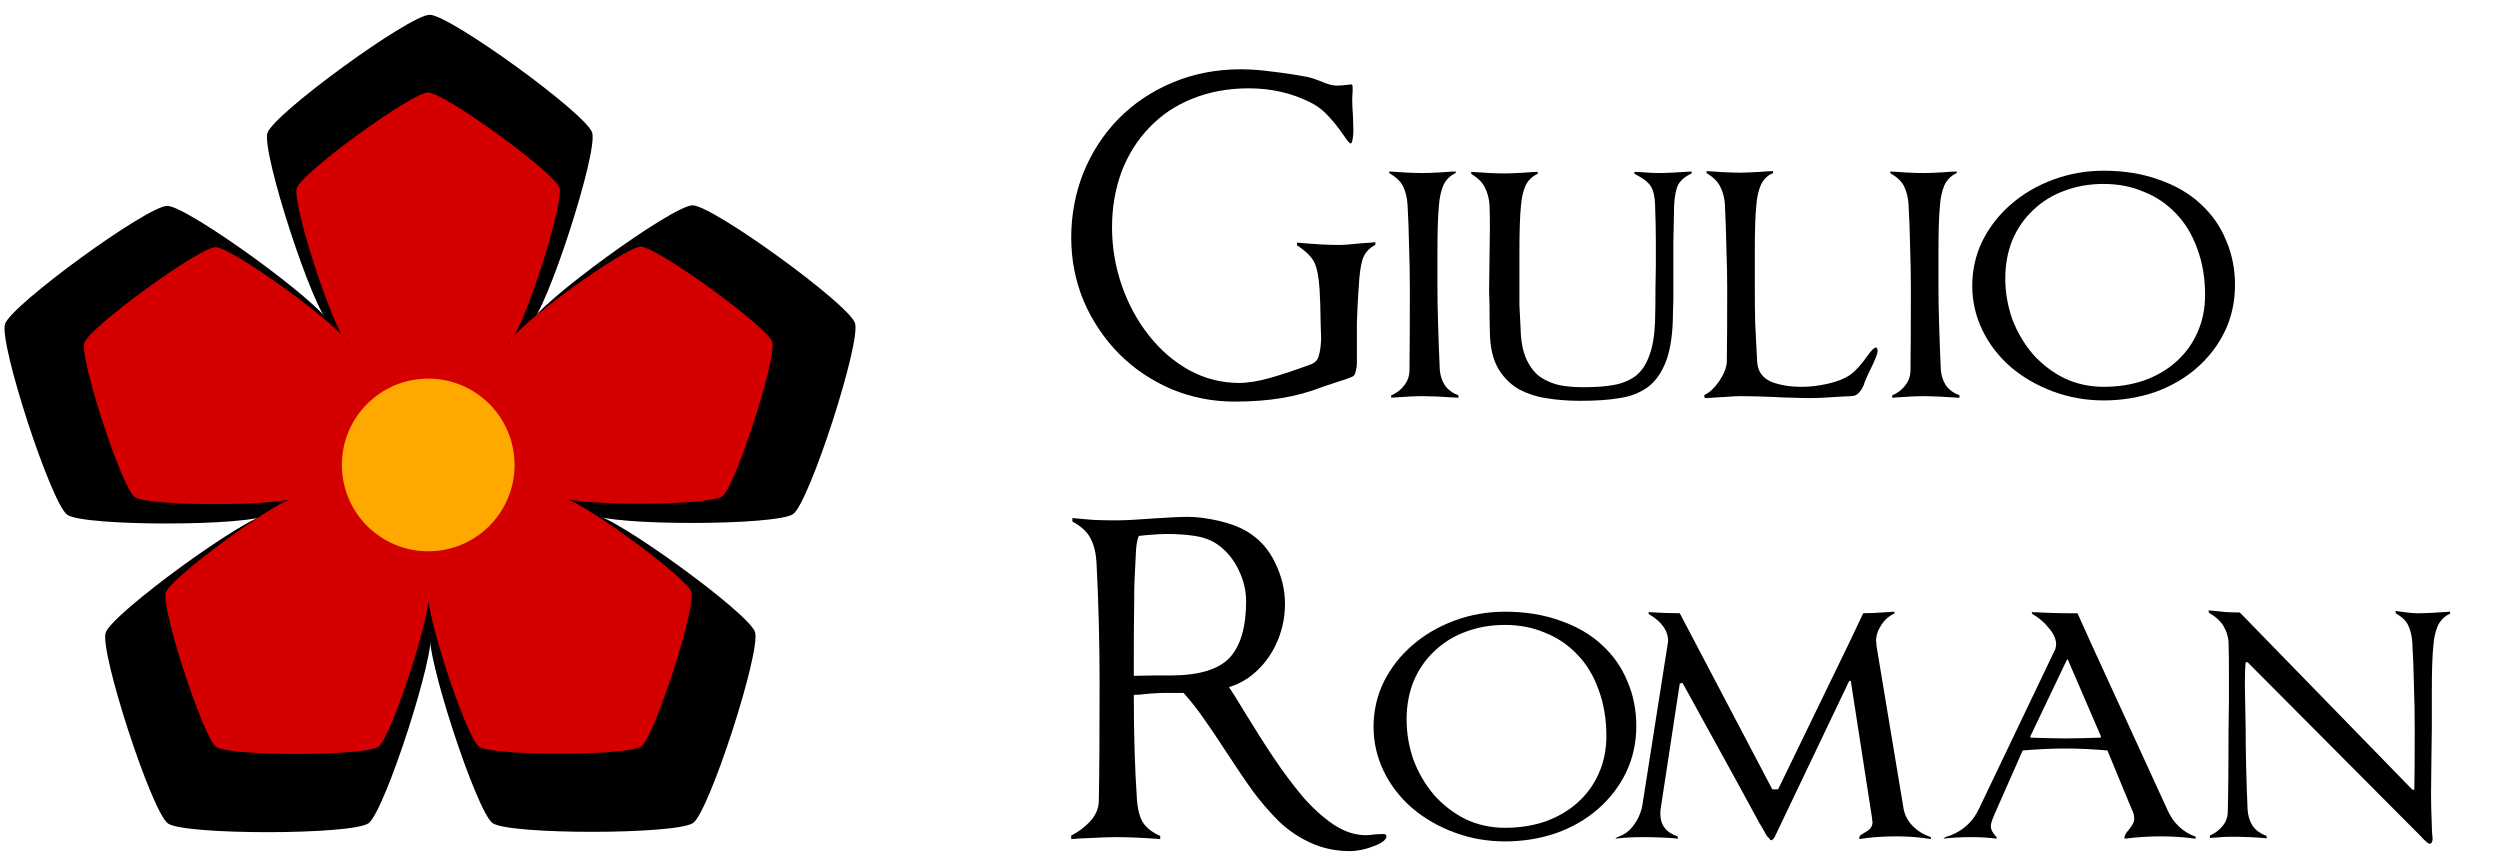<?xml version="1.0" encoding="UTF-8" standalone="no"?>
<svg
   xmlns:dc="http://purl.org/dc/elements/1.1/"
   xmlns:cc="http://creativecommons.org/ns#"
   xmlns:rdf="http://www.w3.org/1999/02/22-rdf-syntax-ns#"
   xmlns:svg="http://www.w3.org/2000/svg"
   xmlns="http://www.w3.org/2000/svg"
   xmlns:sodipodi="http://sodipodi.sourceforge.net/DTD/sodipodi-0.dtd"
   xmlns:inkscape="http://www.inkscape.org/namespaces/inkscape"
   id="svg2960"
   version="1.1"
   viewBox="0 0 520 180"
   height="180mm"
   width="520mm"
   sodipodi:docname="logo.svg"
   inkscape:version="0.92.4 5da689c313, 2019-01-14">
  <sodipodi:namedview
     pagecolor="#ffffff"
     bordercolor="#666666"
     borderopacity="1"
     objecttolerance="10"
     gridtolerance="10"
     guidetolerance="10"
     inkscape:pageopacity="0"
     inkscape:pageshadow="2"
     inkscape:window-width="2558"
     inkscape:window-height="1412"
     id="namedview963"
     showgrid="false"
     inkscape:zoom="0.75276417"
     inkscape:cx="983.53926"
     inkscape:cy="632.67554"
     inkscape:window-x="0"
     inkscape:window-y="26"
     inkscape:window-maximized="1"
     inkscape:current-layer="svg2960" />
  <defs
     id="defs2954" />
  <g
     id="layer1"
     transform="translate(6.35,-119.117)">
    <g
       transform="matrix(1.763,0,0,1.763,-32913.204,-10660.236)"
       id="g2885">
      <g
         id="g2850">
        <g
           transform="matrix(0.132,0,0,0.132,17946.759,5583.85)"
           id="g2735">
          <path
             id="path2723"
             style="font-style:normal;font-variant:normal;font-weight:normal;font-stretch:normal;font-size:206.068px;line-height:1.25;font-family:ImperatorSmallCaps;-inkscape-font-specification:ImperatorSmallCaps;letter-spacing:0px;word-spacing:0px;fill:#000000;fill-opacity:1;stroke:none;stroke-width:0.868"
             d="m 6655.967,4342.776 q 0,-23.275 0,-35.781 0.347,-12.853 1.389,-29.181 l 0.348,-4.516 q 0.695,-14.243 3.126,-22.928 2.78,-9.032 11.464,-13.548 l 0.347,-2.432 q -5.558,0.347 -13.895,1.042 -12.506,1.39 -19.106,1.39 -14.243,0 -37.171,-2.084 v 2.432 q 12.158,7.99 15.632,15.633 3.474,7.295 4.517,23.622 0.694,9.727 1.042,33.002 0.347,7.295 0.347,11.117 v 0.347 q -0.347,9.38 -2.084,14.938 -1.39,5.558 -6.948,7.643 -20.496,7.643 -36.476,12.159 -15.98,4.516 -27.791,4.516 -23.275,0 -44.118,-11.117 -20.844,-11.464 -36.476,-31.265 -15.633,-19.801 -24.318,-44.813 -8.684,-25.36 -8.684,-51.761 0,-26.402 8.337,-49.329 8.685,-22.928 24.665,-39.602 15.98,-17.022 38.56,-26.054 22.928,-9.38 50.719,-9.38 29.875,0 54.887,12.506 9.727,4.864 16.327,12.506 6.948,7.295 13.549,17.022 4.863,7.295 6.253,7.295 1.042,0 1.737,-3.821 0.694,-4.169 0.694,-7.295 0,-3.474 -0.347,-12.506 -0.695,-10.074 -0.695,-15.285 0,-3.474 0.348,-7.99 0,-2.779 0,-3.474 0,-2.432 -1.39,-2.432 -0.695,0 -3.474,0.347 -4.863,0.695 -9.727,0.695 -5.211,0 -14.59,-4.169 -7.295,-2.779 -10.769,-3.474 -16.327,-3.127 -31.96,-4.864 -15.285,-2.084 -27.791,-2.084 -33.002,0 -61.141,11.811 -28.138,11.811 -48.634,32.655 -20.149,20.843 -31.265,48.287 -10.769,27.444 -10.769,57.667 0,29.875 11.116,56.624 11.464,26.749 31.613,47.245 20.148,20.148 46.897,31.612 26.749,11.116 56.277,11.116 23.275,0 42.034,-3.127 19.107,-3.127 36.824,-10.074 3.821,-1.39 12.506,-4.169 10.421,-3.127 14.59,-5.211 1.737,-1.042 2.432,-4.516 1.042,-3.821 1.042,-6.948 z"
             inkscape:connector-curvature="0" />
          <path
             id="path2725"
             style="font-style:normal;font-variant:normal;font-weight:normal;font-stretch:normal;font-size:206.068px;line-height:1.25;font-family:ImperatorSmallCaps;-inkscape-font-specification:ImperatorSmallCaps;letter-spacing:0px;word-spacing:0px;fill:#000000;fill-opacity:1;stroke:none;stroke-width:0.868"
             d="m 6715.463,4371.957 q 9.379,0 30.223,1.389 h 1.042 v -2.084 q -7.99,-3.127 -12.159,-9.032 -3.821,-5.906 -4.516,-13.896 -2.084,-48.635 -2.084,-72.952 v -32.655 q 0,-28.486 1.389,-41.687 0.695,-9.727 3.822,-17.369 3.473,-7.643 11.116,-11.116 v -1.39 q -3.821,0 -11.811,0.695 -11.811,0.695 -17.717,0.695 -11.116,0 -29.876,-1.39 v 1.39 q 9.38,5.558 12.507,12.159 3.126,6.6 3.821,15.633 1.042,18.064 1.389,37.518 0.695,19.454 0.695,38.213 0,48.982 -0.347,73.647 -0.348,7.295 -4.864,12.853 -4.168,5.558 -11.464,8.685 v 2.084 q 18.065,-1.389 28.834,-1.389 z"
             inkscape:connector-curvature="0" />
          <path
             id="path2727"
             style="font-style:normal;font-variant:normal;font-weight:normal;font-stretch:normal;font-size:206.068px;line-height:1.25;font-family:ImperatorSmallCaps;-inkscape-font-specification:ImperatorSmallCaps;letter-spacing:0px;word-spacing:0px;fill:#000000;fill-opacity:1;stroke:none;stroke-width:0.868"
             d="m 6855.787,4376.125 q 21.191,0 35.087,-2.432 14.242,-2.084 25.011,-9.727 10.77,-7.99 16.675,-23.97 5.906,-16.327 5.906,-43.076 0,-2.084 0.347,-10.769 0,-8.685 0,-10.422 0,-24.317 0,-40.645 0.348,-16.327 0.695,-33.697 0.695,-12.853 3.821,-18.759 3.474,-5.906 11.812,-9.727 v -1.737 q -20.149,1.39 -29.529,1.39 -4.863,0 -14.243,-0.695 -3.473,-0.347 -7.295,-0.347 v 1.737 q 11.117,5.558 14.591,11.116 3.473,5.558 3.821,16.327 0.695,20.843 0.695,32.655 0,9.727 0,21.886 -0.348,18.064 -0.348,21.191 0,14.59 -0.347,28.833 -0.695,18.759 -5.211,30.57 -4.169,11.811 -12.159,18.064 -7.989,5.906 -19.106,7.99 -10.769,2.084 -27.444,2.084 -11.811,0 -21.191,-1.737 -9.379,-2.084 -17.369,-7.295 -7.642,-5.558 -12.506,-15.98 -4.863,-10.769 -5.211,-27.791 -0.695,-12.853 -1.042,-20.149 0,-7.643 0,-15.285 v -32.655 q 0,-28.486 1.39,-41.339 0.694,-9.727 3.821,-17.369 3.474,-7.643 11.116,-11.116 v -1.737 q -3.821,0 -11.811,0.695 -11.811,0.695 -17.717,0.695 -11.116,0 -29.875,-1.39 v 1.737 q 9.032,5.558 12.158,12.159 3.474,6.6 4.169,15.285 0.348,6.6 0.348,20.496 0,9.727 -0.348,28.833 -0.347,18.759 -0.347,27.444 0,4.516 0.347,12.853 0,12.159 0.348,25.012 0.347,19.801 7.642,32.307 7.643,12.506 19.454,18.759 11.811,5.906 25.012,7.643 13.201,2.084 28.833,2.084 z"
             inkscape:connector-curvature="0" />
          <path
             id="path2729"
             style="font-style:normal;font-variant:normal;font-weight:normal;font-stretch:normal;font-size:206.068px;line-height:1.25;font-family:ImperatorSmallCaps;-inkscape-font-specification:ImperatorSmallCaps;letter-spacing:0px;word-spacing:0px;fill:#000000;fill-opacity:1;stroke:none;stroke-width:0.868"
             d="m 6998.775,4371.957 q 11.464,0 28.486,0.695 12.158,0.695 18.411,0.695 6.601,0.347 15.633,0.347 9.379,0 28.833,-1.389 2.432,0 7.295,-0.347 4.517,0 6.948,-2.779 2.779,-2.779 4.516,-6.948 1.389,-4.864 6.948,-15.98 5.558,-11.464 5.558,-14.59 0,-1.042 -0.347,-2.084 -0.348,-1.042 -1.39,-1.042 -2.084,0 -7.295,7.295 -7.99,11.464 -14.938,16.675 -7.989,5.558 -20.496,8.337 -12.158,2.779 -23.275,2.779 -16.674,0 -28.138,-4.864 -11.117,-5.211 -11.811,-17.717 -1.043,-19.454 -1.737,-34.044 -0.348,-14.59 -0.348,-31.96 v -32.655 q 0,-28.486 1.39,-41.339 0.695,-9.727 3.821,-17.369 3.474,-7.99 11.117,-11.116 v -1.737 q -2.78,0 -12.159,0.695 -11.117,0.695 -17.37,0.695 -11.811,0 -29.875,-1.39 v 1.737 q 9.032,5.558 12.159,12.159 3.474,6.6 4.168,15.285 1.043,22.58 1.39,41.339 0.695,18.759 0.695,34.392 0,40.992 -0.348,65.656 -0.347,7.643 -6.947,17.369 -6.601,9.38 -13.201,12.159 l 0.347,2.779 h 2.084 q 8.685,-0.695 16.328,-1.042 7.642,-0.695 13.548,-0.695 z"
             inkscape:connector-curvature="0" />
          <path
             id="path2731"
             style="font-style:normal;font-variant:normal;font-weight:normal;font-stretch:normal;font-size:206.068px;line-height:1.25;font-family:ImperatorSmallCaps;-inkscape-font-specification:ImperatorSmallCaps;letter-spacing:0px;word-spacing:0px;fill:#000000;fill-opacity:1;stroke:none;stroke-width:0.868"
             d="m 7163.271,4371.957 q 9.38,0 30.225,1.389 h 1.041 v -2.084 q -7.99,-3.127 -12.159,-9.032 -3.822,-5.906 -4.516,-13.896 -2.085,-48.635 -2.085,-72.952 v -32.655 q 0,-28.486 1.39,-41.687 0.695,-9.727 3.821,-17.369 3.475,-7.643 11.118,-11.116 v -1.39 q -3.821,0 -11.812,0.695 -11.812,0.695 -17.718,0.695 -11.117,0 -29.877,-1.39 v 1.39 q 9.38,5.558 12.507,12.159 3.127,6.6 3.822,15.633 1.041,18.064 1.389,37.518 0.695,19.454 0.695,38.213 0,48.982 -0.348,73.647 -0.347,7.295 -4.863,12.853 -4.17,5.558 -11.465,8.685 v 2.084 q 18.065,-1.389 28.835,-1.389 z"
             inkscape:connector-curvature="0" />
          <path
             id="path2733"
             style="font-style:normal;font-variant:normal;font-weight:normal;font-stretch:normal;font-size:206.068px;line-height:1.25;font-family:ImperatorSmallCaps;-inkscape-font-specification:ImperatorSmallCaps;letter-spacing:0px;word-spacing:0px;fill:#000000;fill-opacity:1;stroke:none;stroke-width:0.868"
             d="m 7323.4,4170.471 q -23.623,0 -45.16,7.99 -21.539,7.99 -37.866,22.233 -15.98,13.896 -25.36,32.655 -9.033,18.759 -9.033,39.95 0,20.843 9.033,39.602 9.032,18.759 25.36,33.002 16.327,13.896 37.866,21.886 21.537,7.99 45.16,7.99 23.969,0 45.508,-7.295 21.538,-7.643 37.518,-21.538 16.327,-14.243 25.359,-33.002 9.033,-19.106 9.033,-41.339 0,-21.538 -7.99,-39.95 -7.643,-18.759 -22.928,-32.655 -14.938,-13.896 -37.171,-21.538 -21.885,-7.99 -49.329,-7.99 z m 0,11.811 q 19.454,0 35.781,6.948 16.675,6.6 28.833,19.454 12.506,12.853 19.107,31.612 6.947,18.412 6.947,41.339 0,18.412 -6.947,33.697 -6.601,14.938 -19.107,26.054 -12.158,10.769 -28.833,16.675 -16.327,5.558 -35.781,5.558 -18.76,0 -35.086,-7.643 -15.98,-7.99 -28.139,-21.538 -11.811,-13.896 -18.412,-31.265 -6.252,-17.717 -6.252,-36.476 0,-18.412 6.252,-34.044 6.601,-15.633 18.412,-26.749 11.811,-11.464 27.791,-17.369 16.328,-6.253 35.434,-6.253 z"
             inkscape:connector-curvature="0" />
        </g>
        <g
           transform="matrix(0.132,0,0,0.132,17946.759,5578.558)"
           id="g2747">
          <path
             id="path2737"
             style="font-style:normal;font-variant:normal;font-weight:normal;font-stretch:normal;font-size:206.068px;line-height:1.25;font-family:ImperatorSmallCaps;-inkscape-font-specification:ImperatorSmallCaps;letter-spacing:0px;word-spacing:0px;fill:#000000;fill-opacity:1;stroke:none;stroke-width:0.868"
             d="m 6440.239,4523.071 q -8.337,0 -18.411,-0.347 -10.075,-0.695 -20.149,-1.737 v 3.127 q 12.159,6.6 16.327,15.285 4.516,8.685 5.211,21.191 1.39,26.054 2.084,53.845 0.695,27.791 0.695,54.54 0,70.173 -0.695,105.259 -0.347,9.727 -7.642,17.717 -6.948,7.643 -17.022,12.853 v 3.127 q 7.99,-0.695 19.454,-1.042 11.463,-0.695 20.843,-0.695 16.675,0 39.255,1.737 v -2.779 q -10.769,-4.863 -15.285,-11.811 -4.516,-6.948 -5.558,-21.191 -2.779,-41.339 -2.779,-93.1 4.515,0 13.2,-1.042 9.38,-0.695 12.854,-0.695 h 18.411 q 9.38,10.422 17.37,21.886 7.99,11.117 20.843,30.918 14.243,21.886 24.317,35.781 10.422,13.896 22.928,26.401 12.854,12.159 28.486,19.106 15.98,7.295 35.086,7.295 3.822,0 9.38,-1.042 5.558,-1.042 10.769,-3.127 5.211,-1.737 8.684,-4.169 3.474,-2.432 3.474,-4.864 0,-2.084 -2.431,-2.084 -3.127,0 -7.99,0.347 -4.864,0.695 -7.99,0.695 -14.591,0 -29.181,-9.727 -14.243,-9.727 -27.791,-25.36 -13.201,-15.98 -24.665,-33.002 -11.463,-17.022 -26.749,-42.034 -10.074,-16.675 -13.895,-22.233 8.337,-2.432 16.327,-7.643 15.633,-10.769 24.665,-28.486 9.032,-18.064 9.032,-38.213 0,-18.759 -8.685,-36.476 -8.337,-18.064 -25.012,-28.139 -10.422,-6.253 -25.707,-9.727 -15.285,-3.474 -27.443,-3.474 -10.075,0 -30.223,1.39 -22.581,1.737 -34.392,1.737 z m 17.717,38.908 q 0,-1.737 0.347,-7.295 0.348,-12.506 2.779,-17.717 2.085,-0.347 6.601,-0.695 11.464,-1.042 18.064,-1.042 14.243,0 25.36,1.737 11.463,1.737 19.801,7.295 12.158,8.337 19.106,22.58 6.948,13.896 6.948,28.486 0,34.739 -14.938,50.719 -14.938,15.633 -52.803,15.633 -2.779,0 -13.896,0 -12.853,0.347 -18.758,0.347 0,-50.371 0.347,-65.657 0,-12.853 0.347,-20.149 0.348,-7.295 0.695,-14.243 z"
             inkscape:connector-curvature="0" />
          <path
             id="path2739"
             style="font-style:normal;font-variant:normal;font-weight:normal;font-stretch:normal;font-size:206.068px;line-height:1.25;font-family:ImperatorSmallCaps;-inkscape-font-specification:ImperatorSmallCaps;letter-spacing:0px;word-spacing:0px;fill:#000000;fill-opacity:1;stroke:none;stroke-width:0.868"
             d="m 6788.289,4604.707 q -23.622,0 -45.16,7.99 -21.538,7.99 -37.866,22.233 -15.979,13.896 -25.359,32.655 -9.032,18.759 -9.032,39.95 0,20.843 9.032,39.602 9.032,18.759 25.359,33.002 16.328,13.896 37.866,21.886 21.538,7.99 45.16,7.99 23.97,0 45.509,-7.295 21.538,-7.643 37.518,-21.538 16.327,-14.243 25.359,-33.002 9.032,-19.106 9.032,-41.339 0,-21.538 -7.99,-39.95 -7.642,-18.759 -22.928,-32.655 -14.937,-13.896 -37.17,-21.538 -21.886,-7.99 -49.33,-7.99 z m 0,11.811 q 19.454,0 35.782,6.948 16.674,6.6 28.833,19.454 12.506,12.853 19.106,31.612 6.948,18.412 6.948,41.339 0,18.412 -6.948,33.697 -6.6,14.938 -19.106,26.054 -12.159,10.769 -28.833,16.675 -16.328,5.558 -35.782,5.558 -18.759,0 -35.086,-7.643 -15.98,-7.99 -28.138,-21.538 -11.812,-13.896 -18.412,-31.265 -6.253,-17.717 -6.253,-36.476 0,-18.412 6.253,-34.044 6.6,-15.633 18.412,-26.749 11.811,-11.464 27.791,-17.369 16.327,-6.253 35.433,-6.253 z"
             inkscape:connector-curvature="0" />
          <path
             id="path2741"
             style="font-style:normal;font-variant:normal;font-weight:normal;font-stretch:normal;font-size:206.068px;line-height:1.25;font-family:ImperatorSmallCaps;-inkscape-font-specification:ImperatorSmallCaps;letter-spacing:0px;word-spacing:0px;fill:#000000;fill-opacity:1;stroke:none;stroke-width:0.868"
             d="m 7120.346,4634.93 q 0,-0.695 0,-1.737 -0.348,-1.39 -0.348,-2.084 0,-7.295 4.517,-14.243 4.516,-7.295 11.811,-10.422 v -1.737 l -5.559,0.347 q -14.242,1.042 -22.232,1.042 l -13.548,28.486 -62.53,128.881 h -5.211 l -82.679,-157.367 q -13.548,0 -27.791,-1.042 v 1.737 q 17.37,10.074 17.37,24.317 l -22.581,143.819 q -1.389,11.116 -7.642,19.801 -5.906,8.685 -15.285,11.464 l -1.737,1.39 q 10.769,-1.39 24.664,-1.39 6.948,0 16.675,0.347 9.727,0.347 14.938,1.042 l -0.695,-2.084 q -15.285,-5.211 -15.285,-20.149 0,-3.474 0.347,-4.863 l 17.022,-111.512 2.432,-0.695 q 46.897,85.11 49.677,90.321 14.59,26.749 19.106,35.086 4.863,7.99 5.558,9.727 1.042,1.389 1.39,2.084 0.347,0.347 1.737,1.737 1.042,1.737 1.737,1.737 1.389,0 3.126,-2.779 l 66.699,-139.65 h 1.39 l 19.106,123.323 q 0,0.695 0,1.39 0.348,1.042 0.348,1.042 0,3.821 -2.085,6.253 -2.085,2.084 -5.905,4.169 -3.822,2.084 -3.822,3.474 v 1.737 q 14.937,-2.432 33.003,-2.432 16.327,0 30.919,2.432 v -1.737 q -9.381,-3.127 -15.981,-9.727 -6.601,-6.6 -8.338,-15.285 z"
             inkscape:connector-curvature="0" />
          <path
             id="path2743"
             style="font-style:normal;font-variant:normal;font-weight:normal;font-stretch:normal;font-size:206.068px;line-height:1.25;font-family:ImperatorSmallCaps;-inkscape-font-specification:ImperatorSmallCaps;letter-spacing:0px;word-spacing:0px;fill:#000000;fill-opacity:1;stroke:none;stroke-width:0.868"
             d="m 7312.903,4634.583 -12.854,-28.486 h -7.643 q -7.295,0 -17.369,-0.347 -10.074,-0.347 -15.98,-0.695 l 0.695,1.737 q 9.031,5.211 14.937,12.853 6.254,7.295 6.254,14.243 0,1.39 -0.695,4.169 l -68.089,142.43 q -9.033,19.454 -30.225,25.707 l -1.737,1.39 q 10.77,-1.39 24.667,-1.39 12.854,0 22.928,1.39 v -1.39 q -5.211,-5.211 -5.211,-9.727 0,-3.127 2.779,-9.38 l 0.694,-1.737 25.013,-56.624 q 20.843,-1.737 38.56,-1.737 17.022,0 37.17,1.737 l 21.539,52.108 q 2.431,4.169 2.431,9.38 0,3.474 -4.863,9.38 -3.821,4.516 -3.821,6.6 v 1.39 q 16.327,-2.084 32.654,-2.084 15.285,0 30.918,2.084 v -1.737 q -17.369,-6.253 -25.359,-24.317 z m 7.989,82.679 q -20.843,0.695 -31.612,0.695 -11.117,0 -31.265,-0.695 v -1.39 l 32.654,-68.436 h 0.695 l 29.528,68.436 z"
             inkscape:connector-curvature="0" />
          <path
             id="path2745"
             style="font-style:normal;font-variant:normal;font-weight:normal;font-stretch:normal;font-size:206.068px;line-height:1.25;font-family:ImperatorSmallCaps;-inkscape-font-specification:ImperatorSmallCaps;letter-spacing:0px;word-spacing:0px;fill:#000000;fill-opacity:1;stroke:none;stroke-width:0.868"
             d="m 7584.435,4604.012 v 2.084 q 9.032,5.211 11.463,11.464 2.78,5.906 3.475,15.285 v 0.695 q 1.041,18.064 1.389,37.518 0.695,19.454 0.695,38.213 0,36.476 -0.348,54.54 h -1.736 l -154.242,-158.41 q -5.557,0 -12.158,-0.347 -6.253,-0.695 -13.896,-1.39 h -2.084 l 0.695,2.084 q 9.032,5.211 12.853,11.811 3.822,6.253 4.516,13.896 v 1.737 q 0.348,7.99 0.348,25.359 0,11.811 0,26.402 -0.348,20.843 -0.348,24.665 0,48.982 -0.694,73.647 0,7.295 -4.517,12.853 -4.515,5.558 -11.463,8.685 v 2.084 q 1.737,0 5.558,-0.347 6.253,-0.695 13.548,-0.695 17.37,0 31.612,1.39 v -2.084 q -8.337,-3.127 -12.506,-9.032 -3.82,-5.906 -4.515,-14.243 -1.738,-40.645 -1.738,-72.952 0,-5.906 -0.347,-18.759 -0.347,-13.548 -0.347,-20.496 0,-13.201 0.694,-19.801 h 1.738 l 154.24,154.936 q 6.601,7.295 8.338,7.295 2.779,0 2.779,-4.863 0,-0.695 -0.348,-3.474 -0.347,-4.169 -0.347,-7.99 -0.694,-15.98 -0.694,-27.791 0,-9.38 0.346,-33.002 0.348,-17.022 0.348,-26.054 v -32.655 q 0,-28.486 1.39,-41.339 0.695,-9.727 3.82,-17.369 3.475,-7.643 11.117,-11.117 v -1.737 q -19.453,1.389 -29.528,1.389 -4.168,0 -11.811,-1.042 -4.517,-0.695 -7.295,-1.042 z"
             inkscape:connector-curvature="0" />
        </g>
      </g>
      <g
         id="g2787"
         transform="matrix(0.132,0,0,0.132,18133.306,5088.703)">
        <g
           id="g2783"
           transform="translate(1236.744,2529.206)">
          <g
             style="fill:#000000;fill-opacity:1"
             transform="matrix(0.646,1.981,-1.981,0.646,3591.314,7038.041)"
             id="g2767">
            <g
               style="fill:#000000;fill-opacity:1"
               id="g2763"
               transform="translate(-876.3,-155.575)">
              <path
                 style="opacity:1;fill:#000000;fill-opacity:1;fill-rule:evenodd;stroke:none;stroke-width:0.265;stroke-linecap:round;stroke-linejoin:round;stroke-miterlimit:4;stroke-dasharray:none;stroke-dashoffset:0;stroke-opacity:1"
                 id="path2751"
                 d="m 182.521,211.347 c -8.607,0 -66.973,-42.405 -69.633,-50.591 -2.66,-8.186 19.634,-76.799 26.597,-81.859 6.963,-5.059 79.108,-5.059 86.071,-2e-6 6.963,5.059 29.257,73.673 26.597,81.859 -2.66,8.186 -61.026,50.591 -69.633,50.591 z"
                 inkscape:connector-curvature="0" />
              <path
                 d="m 590.418,-349.45 c -8.607,0 -66.973,-42.405 -69.633,-50.591 -2.66,-8.186 19.634,-76.799 26.597,-81.859 6.963,-5.059 79.108,-5.059 86.071,0 6.963,5.059 29.257,73.673 26.597,81.859 -2.66,8.186 -61.026,50.591 -69.633,50.591 z"
                 id="path2753"
                 style="opacity:1;fill:#000000;fill-opacity:1;fill-rule:evenodd;stroke:none;stroke-width:0.265;stroke-linecap:round;stroke-linejoin:round;stroke-miterlimit:4;stroke-dasharray:none;stroke-dashoffset:0;stroke-opacity:1"
                 transform="rotate(36,-589.178,-614.882)"
                 inkscape:connector-curvature="0" />
              <path
                 transform="rotate(36,-363.841,-614.882)"
                 style="opacity:1;fill:#000000;fill-opacity:1;fill-rule:evenodd;stroke:none;stroke-width:0.265;stroke-linecap:round;stroke-linejoin:round;stroke-miterlimit:4;stroke-dasharray:none;stroke-dashoffset:0;stroke-opacity:1"
                 id="path2755"
                 d="m 590.418,-349.45 c -8.607,0 -66.973,-42.405 -69.633,-50.591 -2.66,-8.186 19.634,-76.799 26.597,-81.859 6.963,-5.059 79.108,-5.059 86.071,0 6.963,5.059 29.257,73.673 26.597,81.859 -2.66,8.186 -61.026,50.591 -69.633,50.591 z"
                 inkscape:connector-curvature="0" />
              <path
                 d="m 590.418,-349.45 c -8.607,0 -66.973,-42.405 -69.633,-50.591 -2.66,-8.186 19.634,-76.799 26.597,-81.859 6.963,-5.059 79.108,-5.059 86.071,0 6.963,5.059 29.257,73.673 26.597,81.859 -2.66,8.186 -61.026,50.591 -69.633,50.591 z"
                 id="path2757"
                 style="opacity:1;fill:#000000;fill-opacity:1;fill-rule:evenodd;stroke:none;stroke-width:0.265;stroke-linecap:round;stroke-linejoin:round;stroke-miterlimit:4;stroke-dasharray:none;stroke-dashoffset:0;stroke-opacity:1"
                 transform="rotate(36,-658.811,-829.19)"
                 inkscape:connector-curvature="0" />
              <path
                 transform="rotate(36,-476.509,-961.64)"
                 style="opacity:1;fill:#000000;fill-opacity:1;fill-rule:evenodd;stroke:none;stroke-width:0.265;stroke-linecap:round;stroke-linejoin:round;stroke-miterlimit:4;stroke-dasharray:none;stroke-dashoffset:0;stroke-opacity:1"
                 id="path2759"
                 d="m 590.418,-349.45 c -8.607,0 -66.973,-42.405 -69.633,-50.591 -2.66,-8.186 19.634,-76.799 26.597,-81.859 6.963,-5.059 79.108,-5.059 86.071,0 6.963,5.059 29.257,73.673 26.597,81.859 -2.66,8.186 -61.026,50.591 -69.633,50.591 z"
                 inkscape:connector-curvature="0" />
              <path
                 d="m 590.418,-349.45 c -8.607,0 -66.973,-42.405 -69.633,-50.591 -2.66,-8.186 19.634,-76.799 26.597,-81.859 6.963,-5.059 79.108,-5.059 86.071,0 6.963,5.059 29.257,73.673 26.597,81.859 -2.66,8.186 -61.026,50.591 -69.633,50.591 z"
                 id="path2761"
                 style="opacity:1;fill:#000000;fill-opacity:1;fill-rule:evenodd;stroke:none;stroke-width:0.265;stroke-linecap:round;stroke-linejoin:round;stroke-miterlimit:4;stroke-dasharray:none;stroke-dashoffset:0;stroke-opacity:1"
                 transform="rotate(36,-294.208,-829.19)"
                 inkscape:connector-curvature="0" />
            </g>
            <circle
               style="opacity:1;fill:#000000;fill-opacity:1;fill-rule:evenodd;stroke:none;stroke-width:0.226;stroke-linecap:round;stroke-linejoin:round;stroke-miterlimit:4;stroke-dasharray:none;stroke-dashoffset:0;stroke-opacity:1"
               id="circle2765"
               cx="-693.779"
               cy="-12.35"
               r="45.257" />
          </g>
          <g
             id="g2781">
            <path
               d="m 590.418,-349.45 c -8.607,0 -66.973,-42.405 -69.633,-50.591 -2.66,-8.186 19.634,-76.799 26.597,-81.859 6.963,-5.059 79.108,-5.059 86.071,0 6.963,5.059 29.257,73.673 26.597,81.859 -2.66,8.186 -61.026,50.591 -69.633,50.591 z"
               id="path2769"
               style="opacity:1;fill:#d40000;fill-opacity:1;fill-rule:evenodd;stroke:none;stroke-width:0.265;stroke-linecap:round;stroke-linejoin:round;stroke-miterlimit:4;stroke-dasharray:none;stroke-dashoffset:0;stroke-opacity:1"
               transform="matrix(-0.519,1.604,-1.604,-0.519,2687.337,4641.013)"
               inkscape:connector-curvature="0" />
            <path
               transform="matrix(-0.519,1.604,-1.604,-0.519,2922.205,4640.76)"
               style="opacity:1;fill:#d40000;fill-opacity:1;fill-rule:evenodd;stroke:none;stroke-width:0.265;stroke-linecap:round;stroke-linejoin:round;stroke-miterlimit:4;stroke-dasharray:none;stroke-dashoffset:0;stroke-opacity:1"
               id="path2771"
               d="m 590.418,-349.45 c -8.607,0 -66.973,-42.405 -69.633,-50.591 -2.66,-8.186 19.634,-76.799 26.597,-81.859 6.963,-5.059 79.108,-5.059 86.071,0 6.963,5.059 29.257,73.673 26.597,81.859 -2.66,8.186 -61.026,50.591 -69.633,50.591 z"
               inkscape:connector-curvature="0" />
            <path
               d="m 590.418,-349.45 c -8.607,0 -66.973,-42.405 -69.633,-50.591 -2.66,-8.186 19.634,-76.799 26.597,-81.859 6.963,-5.059 79.108,-5.059 86.071,0 6.963,5.059 29.257,73.673 26.597,81.859 -2.66,8.186 -61.026,50.591 -69.633,50.591 z"
               id="path2773"
               style="opacity:1;fill:#d40000;fill-opacity:1;fill-rule:evenodd;stroke:none;stroke-width:0.265;stroke-linecap:round;stroke-linejoin:round;stroke-miterlimit:4;stroke-dasharray:none;stroke-dashoffset:0;stroke-opacity:1"
               transform="matrix(-0.519,1.604,-1.604,-0.519,2614.519,4417.718)"
               inkscape:connector-curvature="0" />
            <path
               transform="matrix(-0.519,1.604,-1.604,-0.519,2804.383,4279.462)"
               style="opacity:1;fill:#d40000;fill-opacity:1;fill-rule:evenodd;stroke:none;stroke-width:0.265;stroke-linecap:round;stroke-linejoin:round;stroke-miterlimit:4;stroke-dasharray:none;stroke-dashoffset:0;stroke-opacity:1"
               id="path2775"
               d="m 590.418,-349.45 c -8.607,0 -66.973,-42.405 -69.633,-50.591 -2.66,-8.186 19.634,-76.799 26.597,-81.859 6.963,-5.059 79.108,-5.059 86.071,0 6.963,5.059 29.257,73.673 26.597,81.859 -2.66,8.186 -61.026,50.591 -69.633,50.591 z"
               inkscape:connector-curvature="0" />
            <path
               d="m 590.418,-349.45 c -8.607,0 -66.973,-42.405 -69.633,-50.591 -2.66,-8.186 19.634,-76.799 26.597,-81.859 6.963,-5.059 79.108,-5.059 86.071,0 6.963,5.059 29.257,73.673 26.597,81.859 -2.66,8.186 -61.026,50.591 -69.633,50.591 z"
               id="path2777"
               style="opacity:1;fill:#d40000;fill-opacity:1;fill-rule:evenodd;stroke:none;stroke-width:0.265;stroke-linecap:round;stroke-linejoin:round;stroke-miterlimit:4;stroke-dasharray:none;stroke-dashoffset:0;stroke-opacity:1"
               transform="matrix(-0.519,1.604,-1.604,-0.519,2994.543,4417.31)"
               inkscape:connector-curvature="0" />
            <path
               transform="matrix(0.523,1.603,-1.603,0.523,3301.952,5281.891)"
               style="opacity:1;fill:#d40000;fill-opacity:1;fill-rule:evenodd;stroke:none;stroke-width:0.265;stroke-linecap:round;stroke-linejoin:round;stroke-miterlimit:4;stroke-dasharray:none;stroke-dashoffset:0;stroke-opacity:1"
               id="path2779"
               d="m 182.521,211.347 c -8.607,0 -66.973,-42.405 -69.633,-50.591 -2.66,-8.186 19.634,-76.799 26.597,-81.859 6.963,-5.059 79.108,-5.059 86.071,-2e-6 6.963,5.059 29.257,73.673 26.597,81.859 -2.66,8.186 -61.026,50.591 -69.633,50.591 z"
               inkscape:connector-curvature="0" />
          </g>
        </g>
        <circle
           style="opacity:1;fill:#ffa900;fill-opacity:1;fill-rule:evenodd;stroke:none;stroke-width:14.552;stroke-linecap:round;stroke-linejoin:round;stroke-miterlimit:4;stroke-dasharray:none;stroke-dashoffset:0;stroke-opacity:1"
           id="circle2785"
           cx="4412.694"
           cy="8184.561"
           r="77.174" />
      </g>
    </g>
  </g>
</svg>
